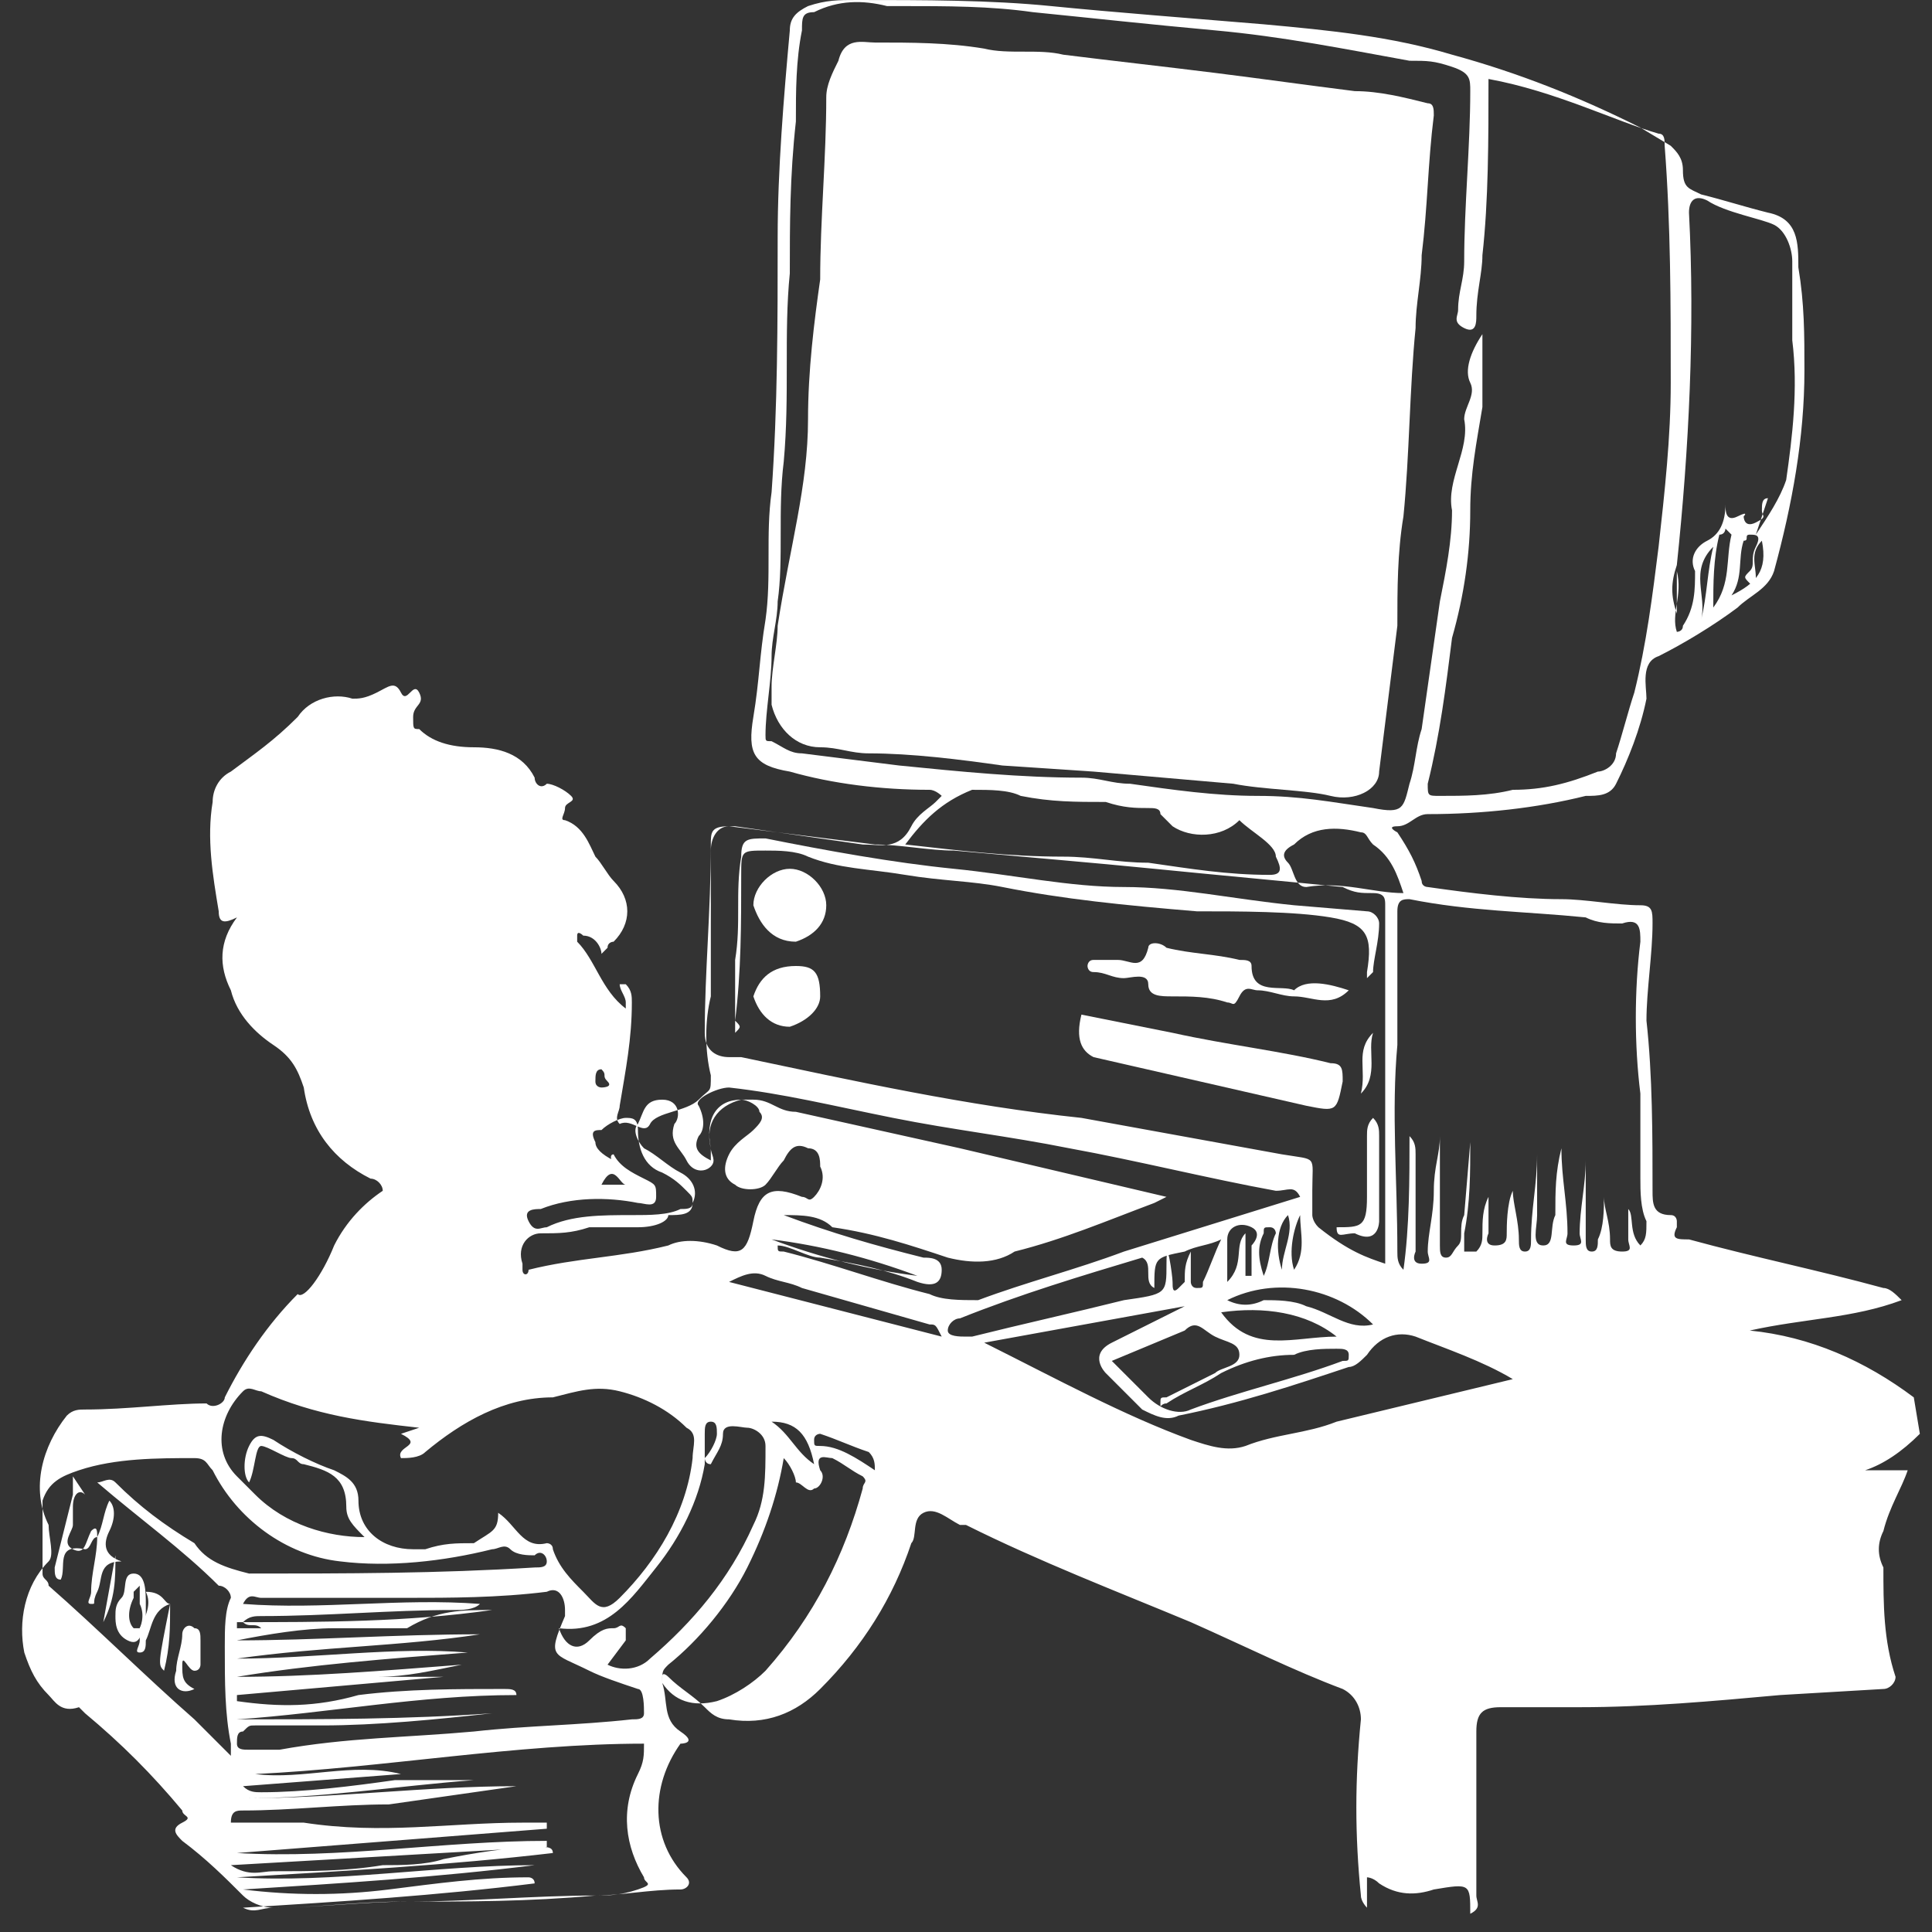 <svg viewBox="0 0 31.8 31.8" xmlns="http://www.w3.org/2000/svg"><rect x="0" y="0" width="31.8" height="31.8" fill="#333333" stroke="none"/><g fill="#fff"><path d="m31.6 23.6c-.3.3-.6.5-.9.6h.7c-.1.3-.3.6-.4 1-.1.2-.1.4 0 .6 0 .6 0 1.2.2 1.8 0 .1-.1.2-.2.2l-1.7.1c-1.1.1-2.2.2-3.3.2h-1.3c-.3 0-.4.1-.4.4v2.7c0 .1.1.2-.1.3 0-.5 0-.5-.6-.4-.3.1-.6.1-.9-.1-.1-.1-.2-.1-.2-.1v.5s-.1-.1-.1-.2c-.1-1-.1-1.9 0-2.9 0-.2-.1-.4-.3-.5-.8-.3-1.6-.7-2.5-1.1-1.2-.5-2.5-1-3.7-1.6h-.1c-.2-.1-.4-.3-.6-.2s-.1.4-.2.5c-.3.9-.8 1.7-1.5 2.4-.4.4-.9.6-1.5.5-.2 0-.3-.1-.4-.2-.2-.2-.4-.3-.6-.5 0 0-.1-.1-.1 0v.1c.1.3 0 .6.3.8s0 .2 0 .2c-.5.7-.5 1.6.1 2.2.1.1 0 .2-.1.2-.5 0-1 .1-1.4.1-1.1.1-2.1.1-3.2.1-.7 0-1.4.1-2.1.1-.2 0-.4-.1-.5-.2-.3-.3-.6-.6-1-.9-.1-.1-.2-.2 0-.3s0-.1 0-.2c-.5-.6-1-1.1-1.6-1.6l-.1-.1c-.3.1-.4-.1-.5-.2-.2-.2-.3-.4-.4-.7-.1-.5 0-1.1.4-1.5.1-.1 0-.4 0-.6-.3-.6-.1-1.3.3-1.8.1-.1.2-.1.3-.1.7 0 1.4-.1 2-.1.1.1.3 0 .3-.1.3-.6.7-1.2 1.2-1.7.1.1.4-.3.6-.8.2-.4.5-.7.8-.9 0-.1-.1-.2-.2-.2-.6-.3-1-.8-1.1-1.5-.1-.3-.2-.5-.5-.7s-.6-.5-.7-.9c-.2-.4-.2-.8.1-1.2-.2.1-.3.1-.3-.1-.1-.6-.2-1.2-.1-1.8 0-.2.1-.4.3-.5.4-.3.7-.5 1.1-.9.2-.3.6-.4.9-.3.1 0 .2 0 .4-.1s.3-.2.4 0 .2-.2.3 0-.1.2-.1.4 0 .2.1.2c.2.2.5.3.9.3s.8.1 1 .5c0 .1.1.2.2.1.1 0 .3.1.4.2s-.1.1-.1.2-.1.2 0 .2c.3.1.4.4.5.6.1.1.2.3.3.4.3.3.3.7 0 1 0 0-.1 0-.1.1l-.1.1c0-.1-.1-.3-.3-.3 0 0-.1-.1-.1 0v.1c.3.3.4.8.8 1.1v-.1c0-.1-.1-.2-.1-.3h.1c.1.1.1.2.1.3 0 .6-.1 1.1-.2 1.7 0 .1-.1.2 0 .3.2-.1.4.2.5 0s.6-.2.8-.4.2-.1.2-.4c-.1-.4-.1-.9 0-1.3v-2.4c0-.2.1-.4.3-.4h.1l2.1.3c.3 0 .6.1.8-.3.1-.2.3-.3.4-.4l.1-.1s-.1-.1-.2-.1c-.8 0-1.6-.1-2.3-.3-.6-.1-.7-.3-.6-.9s.1-1 .2-1.6c.1-.7 0-1.4.1-2.1.1-1.4.1-2.8.1-4.2 0-1.1.1-2.3.2-3.4 0-.2.1-.3.3-.4.3-.1.5-.1.8-.1 1.1 0 2.2 0 3.2.1s2.3.2 3.5.3c1.1.1 2.1.2 3.1.5 1.1.3 2.1.7 3.1 1.2l.5.3c.1.1.2.2.2.4 0 .3.1.3.3.4.4.1.7.2 1.1.3.5.1.5.5.5.9.1.6.1 1.1.1 1.7 0 1.1-.2 2.2-.5 3.3-.1.3-.4.4-.6.6-.4.3-.9.6-1.3.8-.3.1-.2.5-.2.7-.1.5-.3 1-.5 1.4-.1.2-.3.2-.5.2-.8.2-1.7.3-2.6.3-.2 0-.3.2-.5.2s0 .1 0 .1c.2.3.3.5.4.8 0 .1.1.1.1.1.7.1 1.5.2 2.2.2.4 0 .9.1 1.3.1.2 0 .2.1.2.3 0 .5-.1 1.1-.1 1.6.1.9.1 1.9.1 2.8 0 .2 0 .4.3.4.1 0 .1.1.1.1v.1c-.1.2 0 .2.2.2 1.1.3 2.1.5 3.2.8.1 0 .2.1.3.2-.8.3-1.6.3-2.5.5 1 .1 1.9.5 2.7 1.1zm-20 .4c.1-.1.2-.3.2-.4s0-.2-.1-.2-.1.1-.1.2v.5c-.1.6-.4 1.2-.8 1.7s-.8 1.1-1.6 1c.1.3.3.4.5.2s.3-.2.4-.2.1-.1.2 0v.2l-.3.4c.2.1.5.1.7-.1.7-.6 1.3-1.3 1.7-2.2.2-.4.2-.8.2-1.3 0-.2-.2-.3-.3-.3s-.4-.1-.4.1-.1.3-.2.5c-.1 0-.1-.1-.1-.1zm12.9-22.7c0 1 0 2-.1 2.9 0 .3-.1.6-.1 1 0 .1 0 .3-.2.2s-.1-.2-.1-.3c0-.3.1-.5.1-.8 0-.9.1-1.9.1-2.8 0-.2 0-.3-.3-.4s-.4-.1-.7-.1c-1.1-.2-2.1-.4-3.2-.5s-2-.2-3-.3c-.7-.1-1.4-.1-2.2-.1h-.2c-.4-.1-.8-.1-1.2.1-.2 0-.2.1-.2.3-.1.5-.1 1-.1 1.5-.1.9-.1 1.7-.1 2.5-.1 1 0 2-.1 3.1-.1.8 0 1.6-.1 2.3 0 .3-.1.6-.1.9 0 .4-.1.9-.1 1.3 0 .1 0 .1.1.1.2.1.3.2.5.2l1.6.2c1 .1 2 .2 3 .2.3 0 .5.1.8.1.7.1 1.4.2 2.1.2s1.2.1 1.9.2c.5.1.5 0 .6-.4.1-.3.1-.6.2-.9l.3-2.1c.1-.5.2-1 .2-1.5-.1-.5.3-1 .2-1.5 0-.2.2-.4.1-.6s0-.5.2-.8v1.2c-.1.6-.2 1.1-.2 1.7 0 .7-.1 1.4-.3 2.1-.1.8-.2 1.6-.4 2.4 0 .2 0 .2.2.2.4 0 .8 0 1.2-.1.5 0 .9-.1 1.4-.3.1 0 .3-.1.3-.3.1-.3.2-.7.3-1 .2-.8.3-1.6.4-2.4.1-.9.2-1.8.2-2.7 0-1.3 0-2.6-.1-3.9 0-.1 0-.2-.1-.2-.7-.2-1.7-.7-2.8-.9zm-1.7 19.5v-5.9c0-.1 0-.2-.2-.2s-.3 0-.5-.1c-1-.1-2.1-.2-3.1-.3s-2.2-.2-3.3-.3c-.4 0-.9-.1-1.3-.1l-2.4-.3c-.3 0-.3.1-.3.3 0 1.1-.1 2.1-.1 3.1 0 .3.2.4.4.4h.2c1.9.4 3.7.8 5.6 1l3.3.6c.6.1.5 0 .5.6v.4s0 .1.1.2c.5.4.8.5 1.1.6zm4.2-.3c.1-.1.1-.2.1-.4-.1-.2-.1-.5-.1-.7v-1.4c-.1-.8-.1-1.7 0-2.5 0-.2 0-.4-.3-.3-.2 0-.4 0-.6-.1-1-.1-1.9-.1-2.9-.3-.1 0-.2 0-.2.2v2.2c-.1 1.1 0 2.2 0 3.4 0 .1 0 .2.1.3.1-.7.1-1.5.1-2.2.1.1.1.2.1.3v1.6s-.1.2.1.2.1-.1.1-.2c0-.3.1-.6.1-1s.1-.6.1-.9v1.8c0 .1 0 .2.1.2s.1-.1.2-.2 0-.3.1-.5l.1-1.2c0 .5 0 1-.1 1.5v.3h.2c.1-.1.1-.2.1-.3 0-.2 0-.4.1-.6v.6s-.1.2.1.2.2-.1.2-.2 0-.5.1-.7c0 .2.1.5.1.8 0 .1 0 .2.1.2s.1-.1.1-.2c0-.5.1-.9.1-1.4v1c0 .2-.1.5.1.5s.1-.3.2-.5c0-.4 0-.7.1-1.1 0 .5.1.9.1 1.4 0 .1-.1.2.1.2s.1-.1.1-.2c0-.4.1-.8.1-1.2v1.3c0 .1 0 .2.1.2s.1-.1.1-.2c.1-.2.1-.5.1-.7 0 .2.1.4.1.7 0 .1 0 .2.2.2s.1-.1.1-.2v-.5c.1.1 0 .4.2.6zm-18.8 4.4c.3.2.4.6.8.5 0 0 .1 0 .1.1.1.3.3.5.5.7s.3.4.6.1c.6-.6 1.1-1.4 1.2-2.3 0-.2.1-.4-.1-.5-.3-.3-.7-.5-1.1-.6s-.7 0-1.1.1c-.8 0-1.5.4-2.1.9-.1.1-.3.1-.4.1-.1-.2.4-.2 0-.4l.3-.1c-.9-.1-1.7-.2-2.6-.6-.1 0-.2-.1-.3 0-.4.4-.5 1-.1 1.4l.3.3c.5.5 1.2.7 1.8.7-.2-.2-.3-.3-.3-.5 0-.5-.3-.6-.7-.7-.1 0-.1-.1-.2-.1s-.4-.2-.5-.2-.1.4-.2.6c-.1-.1-.1-.4 0-.6s.2-.2.4-.1c.3.2.7.4 1 .5.2.1.4.2.4.5 0 .5.4.8.9.8h.2c.3-.1.5-.1.8-.1.3-.2.4-.2.4-.5zm-4.4 5.8c.3.2.5.1.7.1.6 0 1.2 0 1.8-.1.3 0 .7 0 1-.1.5-.1 1.1-.2 1.6-.2.1 0 .2 0 .2.1-1.7.2-3.5.3-5.2.4 1.6.1 3.3-.2 4.9-.2-1.6.2-3.2.3-4.8.4.8.1 1.6.1 2.4 0s1.5-.2 2.3-.2c0 0 .1 0 .1.1-1.6.2-3.2.3-4.8.4.2.1.3 0 .5 0 .7 0 1.5-.1 2.2-.1 1 0 2.1-.1 3.1-.1.2 0 .4 0 .7-.1s.1-.1.1-.2c-.3-.5-.4-1.1-.1-1.7.1-.2.1-.3.1-.5-2.1 0-4.3.4-6.4.5.8.1 1.6-.2 2.4 0l-2.6.2c.1.1.2.1.3.1.7 0 1.5-.1 2.2-.2h1.3c-1.3.1-2.5.3-3.8.3 1.5 0 3-.2 4.5-.2l-2.1.3c-.8 0-1.6.1-2.4.1-.1 0-.2 0-.2.2h1.2c1.3.2 2.4 0 3.6 0h.4v.1l-5.1.4c1.7.1 3.4-.2 5.1-.2v.1zm-2.2-6.3c.1 0 .2-.1.3 0 .4.4.8.7 1.3 1 .2.3.5.4.9.5 1.6 0 3.1 0 4.7-.1.1 0 .2 0 .2-.1s-.1-.2-.2-.1c-.1 0-.3 0-.4-.1s-.2 0-.3 0c-.8.2-1.7.3-2.5.2-.9-.1-1.7-.7-2.1-1.5-.1-.1-.1-.2-.3-.2-.6 0-1.3 0-1.9.2-.3.1-.5.2-.6.5v1.2c0 .1.1.1.1.2.8.7 1.6 1.5 2.4 2.2l.6.6v-.2c-.1-.5-.1-1-.1-1.6 0-.3 0-.6.1-.8 0-.1-.1-.2-.2-.2-.6-.6-1.3-1.1-2-1.7zm6.5 2.1c-1.4.2-2.8.2-4.2.2v.1h1.6c-.5 0-1.1.1-1.6.2 1.3 0 2.6-.1 4-.1-1.3.2-2.6.2-4 .4 1.3 0 2.6-.2 3.8-.1-1.3.1-2.6.2-3.8.4 1.2 0 2.4-.1 3.7-.2-.5.1-.9.2-1.4.2h1.1l-3.4.3v.1c.7.1 1.3.1 2-.1.8-.1 1.6-.1 2.4-.1.1 0 .2 0 .2.1-1.6 0-3.1.3-4.6.4 1.4 0 2.8 0 4.2-.1-.9.1-1.9.2-2.8.2h-1.1c-.1 0-.1 0-.2.1-.1 0-.1.1-.1.2s.1.1.2.1h.5c1.1-.2 2.1-.2 3.2-.3.9-.1 1.7-.1 2.6-.2.1 0 .2 0 .2-.1s0-.4-.1-.4c-.3-.1-.6-.2-.8-.3-.6-.3-.7-.2-.4-.9v-.1c0-.2-.1-.4-.3-.3-.8.1-1.6.1-2.3.1h-2.4c-.1 0-.2-.1-.3.1 1.3.1 2.6-.1 3.9 0-.1.1-.3.1-.4.1-1.1 0-2.1.1-3.2.1-.1 0-.2 0-.3.1.1.1.2 0 .3.1h2.4c.5-.3.9-.3 1.4-.3zm20.8-17.7c.2-.3.4-.6.5-.9.1-.7.2-1.5.1-2.3v-1.3c0-.2-.1-.5-.3-.6s-.8-.2-1.1-.4c-.2-.1-.3 0-.3.2.1 1.9 0 3.9-.2 5.8-.1.3-.1.5 0 .8v-.7c.1.4-.1.7 0 1 0 0 .1 0 .1-.1.2-.3.2-.6.2-.9-.1-.2 0-.4.2-.5s.3-.3.3-.6c0 .1 0 .3.2.2s.1 0 .1 0 0 .2.2.1.1-.1.1-.2 0-.2.1-.2zm-7.5 10.9c-.1-.2-.2-.1-.4-.1-1.1-.2-2.3-.5-3.4-.7-1-.2-1.9-.3-2.9-.5s-1.8-.4-2.7-.5c-.2 0-.6.2-.5.3.1.2.1.4 0 .5-.1.2 0 .3.2.4v-.2c-.1-.4.1-.7.5-.8h.2c.3 0 .4.2.7.2l2.7.6 3.4.8-.2.1c-.8.3-1.5.6-2.3.8-.3.2-.7.2-1.1.1-.6-.2-1.2-.4-1.9-.5-.2-.2-.5-.2-.8-.2.8.3 1.5.5 2.3.7.1 0 .3 0 .3.2s-.1.3-.4.2c-.5-.2-1-.3-1.6-.4-.2 0-.5-.2-.7-.2 0 .1 0 .1.1.1.8.2 1.6.5 2.4.7.2.1.5.1.8.1.8-.3 1.6-.5 2.4-.8zm-5.2 2.4c1.2.6 2.3 1.2 3.4 1.6.3.1.6.2.9.1.5-.2 1-.2 1.5-.4l2.9-.7c-.5-.3-1.1-.5-1.6-.7-.3-.1-.6 0-.8.3-.1.1-.2.2-.3.2-.9.3-1.8.6-2.8.8-.2.1-.4 0-.6-.1l-.6-.6s-.3-.3.1-.5l1.2-.6zm-3.3 1.9c-.1.6-.3 1.2-.6 1.8s-.8 1.2-1.3 1.6c-.1.1-.1.1-.1.3.2.3.5.4.9.3.3-.1.6-.3.8-.5.8-.9 1.3-1.9 1.6-3 0-.1.1-.1 0-.2-.2-.1-.3-.2-.5-.3-.1 0-.3-.1-.2.2.1.1 0 .3-.1.3-.1.1-.2-.1-.3-.1 0-.1-.1-.3-.2-.4zm7.5-10.5c-.3.3-.8.3-1.1.1l-.2-.2c0-.1-.1-.1-.2-.1-.2 0-.4 0-.7-.1-.5 0-.9 0-1.4-.1-.2-.1-.5-.1-.8-.1-.5.2-.8.5-1.1.9.9.1 1.7.2 2.6.2.5 0 .9.1 1.4.1.7.1 1.3.2 2 .2.2 0 .2-.1.1-.3 0-.2-.4-.4-.6-.6zm-9.9 6.7h-.8c-.3.1-.5.1-.8.1-.2 0-.4.2-.3.5v.1c0 .1.1.1.1 0 .8-.2 1.5-.2 2.3-.4.2-.1.5-.1.8 0 .4.2.5.1.6-.4s.3-.6.8-.4c.1 0 .1.1.2 0s.2-.3.1-.5c0-.1 0-.3-.2-.3-.2-.1-.3 0-.4.2-.1.1-.2.3-.3.4s-.4.1-.5 0c-.2-.1-.2-.3-.1-.5s.3-.3.4-.4.2-.2.1-.3c0-.1-.2-.2-.3-.2-.4 0-.6.3-.5.8 0 .1.1.2 0 .3s-.3.1-.4-.1-.3-.3-.2-.6c.1-.1.1-.4-.2-.4s-.3.2-.4.4c-.1.1 0 .3.1.4.2.1.4.3.6.4s.3.3.2.5c0 .2-.2.2-.4.2 0 .1-.2.2-.5.2zm7.8 2.2.6.6c.2.2.5.3.7.2.8-.3 1.7-.5 2.5-.8.1 0 .1 0 .1-.1s-.1-.1-.2-.1c-.2 0-.5 0-.7.1-.4 0-.8.1-1.2.3-.3.2-.6.3-.9.5-.1 0-.1.1-.1 0s0-.1.1-.1l.8-.4c.1-.1.4-.1.4-.3s-.2-.2-.4-.3-.3-.3-.5-.1zm1.8-2c-.2.1-.4.1-.6.2-.5.1-.5.1-.5.6-.2-.1 0-.4-.2-.5-1 .3-2 .6-3 1-.1 0-.2.1-.2.2s.2.1.3.1h.1c.8-.2 1.7-.4 2.5-.6.7-.1.7-.1.7-.6s.1.2.1.3 0 .2.1.1l.1-.1c0-.2 0-.3.1-.5v.5s0 .1.1.1.1 0 .1-.1c.1-.2.2-.5.3-.7zm3-5.7c-.1-.3-.2-.6-.5-.8-.1-.1-.1-.2-.2-.2-.4-.1-.8-.1-1.1.2-.2.1-.2.2-.1.3s.1.4.3.4c.6-.1 1.1.1 1.6.1zm-13 4.3c.1.2.3.3.5.4s.2.1.2.3-.2.1-.3.1c-.5-.1-1.1-.1-1.6.1-.1 0-.3 0-.2.2s.2.1.3.1c.4-.2.9-.2 1.4-.2.3 0 .6 0 .8-.1.1 0 .2 0 .2-.1s0-.1-.1-.2-.2-.2-.4-.3c-.3-.1-.4-.4-.4-.7 0-.2-.1-.2-.2-.2s-.3.1-.4.2c-.1 0-.2 0-.1.2 0 .1.1.2.3.3 0 .1-.1-.1 0-.1zm5.4 3c-.1-.2-.1-.2-.2-.2l-2.1-.6c-.2-.1-.4-.1-.6-.2s-.4 0-.6.1zm6.5 0c-.5-.4-1.2-.5-1.9-.4.5.7 1.2.4 1.9.4zm.6-.2c-.6-.6-1.6-.8-2.4-.4.2.1.4.1.6 0 .2 0 .5 0 .7.1.4.1.7.4 1.1.3zm-7.5-.8c-.8-.3-1.6-.5-2.4-.6.8.3 1.6.5 2.4.6zm13.9-12.1c-.2.2-.1.4-.1.6s0 .2-.1.1-.1-.1 0-.2 0-.2.1-.4 0-.2-.1-.2 0 .1-.1.1c-.1.3 0 .6-.2.9.4-.2.6-.4.5-.9zm-8.5 12.1h.1v-.5s.2-.2 0-.3-.4 0-.4.2v.7c.3-.3.1-.6.3-.8zm7.7-11c.3-.4.2-.8.3-1.2l-.1-.1s0 .1-.1.1c-.1.4-.1.8-.1 1.2zm0-1c-.4.4-.1.8-.2 1.2.1-.4.1-.8.2-1.2zm-13.8 15.2c0-.1 0-.2-.1-.3-.3-.1-.5-.2-.8-.3 0 0-.1 0-.1.1s0 .1.1.1c.3 0 .6.2.9.4zm-1.7-.8c.3.2.4.5.7.7-.1-.5-.3-.7-.7-.7zm8.6-2.5c.2-.3.1-.6.1-.9-.1.2-.2.6-.1.9zm-.1-.9c-.2.2-.2.6-.1.9 0-.3.2-.6.1-.9zm-.4 1c.1-.2.1-.5.2-.7 0 0 0-.1-.1-.1s-.1 0-.1.1c-.1.2-.1.4 0 .7zm-10.9-3.4c-.1 0-.1.1-.1.2s.1.1.1.1.2 0 .1-.1 0-.1-.1-.2zm0 1.9h.4c-.1 0-.2-.4-.4 0z"/><path d="m13.5 4.6c0-1 .1-2 .1-3 0-.2.1-.4.2-.6.1-.4.4-.3.6-.3.6 0 1.2 0 1.8.1.4.1.9 0 1.3.1.8.1 1.7.2 2.5.3s1.5.2 2.3.3c.4 0 .8.1 1.2.2.1 0 .1.1.1.2-.1.8-.1 1.5-.2 2.3 0 .4-.1.8-.1 1.2-.1 1-.1 2.1-.2 3.1-.1.6-.1 1.2-.1 1.8l-.3 2.4c0 .3-.4.5-.8.4s-1.1-.1-1.6-.2l-2.3-.2-1.5-.1c-.7-.1-1.5-.2-2.2-.2-.3 0-.5-.1-.8-.1-.4 0-.7-.3-.8-.7v-.3c0-.3.1-.7.1-1 .2-1.3.5-2.3.5-3.4 0-.8.1-1.6.2-2.3zm4.3 12.1 1.5.3c.9.2 1.8.3 2.6.5.2 0 .2.1.2.3-.1.5-.1.5-.6.4l-3.5-.8c-.2-.1-.3-.3-.2-.7zm4.4-.4c-.3.3-.6.1-.9.1-.2 0-.4-.1-.6-.1-.1 0-.2-.1-.3.1s-.1.1-.2.1c-.3-.1-.6-.1-.9-.1-.2 0-.4 0-.4-.2s-.3-.1-.4-.1c-.2 0-.3-.1-.5-.1-.1 0-.1-.1-.1-.1s0-.1.1-.1h.4c.2 0 .4.2.5-.2 0-.1.2-.1.3 0 .4.1.8.1 1.2.2.1 0 .2 0 .2.1 0 .5.5.3.7.4.2-.2.6-.1.9 0z"/><path d="m12.1 17v-1.2c.1-.6 0-1.1.1-1.7 0-.3.1-.3.4-.3 1 .2 2.1.4 3.1.5s1.9.3 2.8.3 1.8.2 2.8.3l1.2.1c.1 0 .2.1.2.2 0 .3-.1.6-.1.8l-.1.1v-.1c.1-.6 0-.8-.6-.9s-1.5-.1-2.2-.1c-1.2-.1-2.2-.2-3.2-.4-.5-.1-1-.1-1.6-.2s-1.1-.1-1.6-.3c-.2-.1-.5-.1-.7-.1-.4 0-.4 0-.4.4 0 .8 0 1.6-.1 2.4.1.1.1.1 0 .2z"/><path d="m12.4 14.9c0-.3.3-.6.6-.6s.6.3.6.6-.2.5-.5.6c-.4 0-.6-.3-.7-.6zm.7 1c.3 0 .4.1.4.5 0 .2-.2.4-.5.5-.3 0-.5-.2-.6-.5.1-.3.3-.5.7-.5zm8.9 4.3c.4 0 .5 0 .5-.5v-1c0-.1 0-.2.1-.3.1.1.1.2.1.3v1.4s0 .4-.4.2c-.2 0-.3.1-.3-.1zm.4-2.2c.1-.4-.1-.7.2-1-.1.3.1.7-.2 1zm-19.2 9.8c-.2.1-.4 0-.3-.3 0-.2.1-.4.1-.6 0-.1.1-.2.2-.1.1 0 .1.1.1.2v.4s0 .1-.1.1-.2-.3-.2-.1 0 .3.2.4c.1-.1 0 0 0 0zm-1.6-2.5c-.1 0-.1.2-.2.2-.5-.1-.3.3-.4.5-.1 0-.1-.1-.1-.2l.3-1.2v-.3l.2.3c-.1-.1-.2 0-.2.2v.3c0 .1-.2.3 0 .4s.2-.1.3-.3c.1-.1.1 0 .1.1zm.8 1.5c-.1.1-.1.3-.3.2s-.2-.3-.2-.4 0-.2.1-.3 0-.4.2-.4.2.3.2.5zm-.1-.4v-.3l-.1.1v.1c-.1.2-.1.4 0 .5h.1s.1-.2 0-.4z"/><path d="m1.6 25.3c.1-.2.1-.4.2-.6.1.1.1.3 0 .5s-.1.4.2.5c-.4 0-.3.3-.4.5s0 .2-.1.2 0-.1 0-.2c0-.3.1-.6.1-.9zm1.2 1.1c-.3.1-.3.4-.4.6 0 .1 0 .2-.1.2s0-.1 0-.2v-.2c.1-.2.2-.4.1-.6.3 0 .3.2.4.2z"/><path d="m2.8 26.4c0 .4 0 .7-.1 1.1-.1-.1-.1-.1.1-1.1zm-.9-.8c0 .4 0 .7-.2 1.1z"/></g></svg>